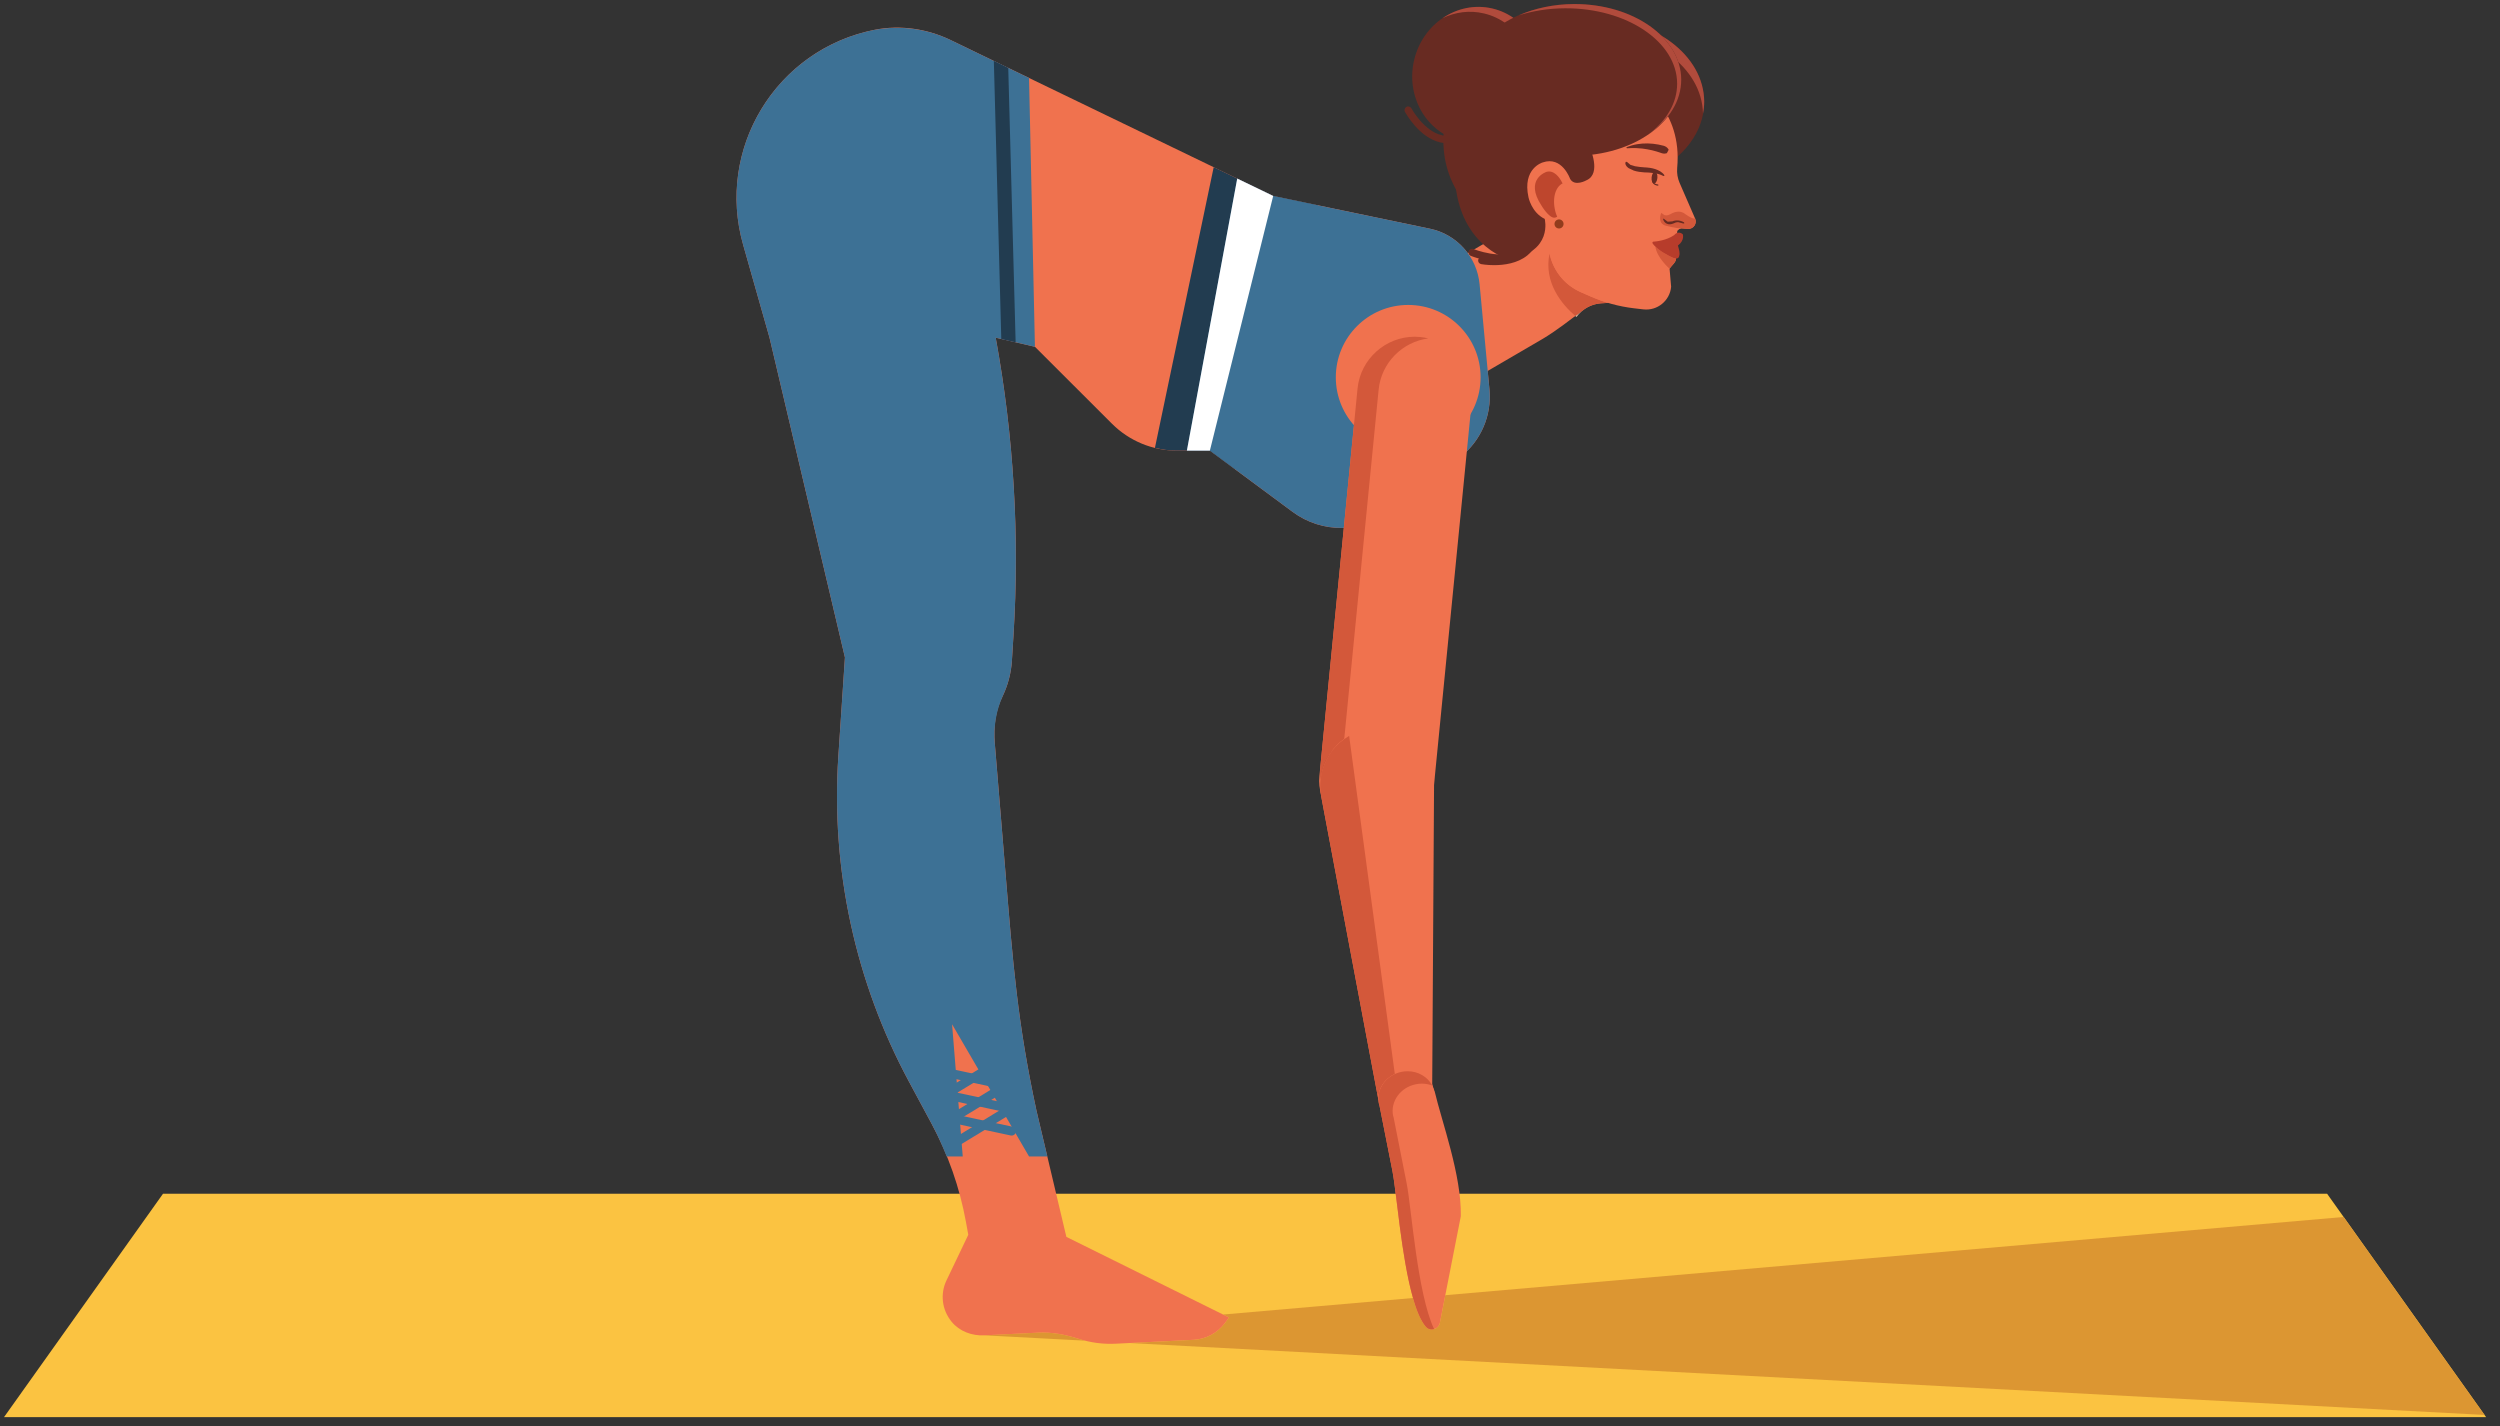 <svg width="170" height="97" viewBox="0 0 170 97" fill="none" xmlns="http://www.w3.org/2000/svg">
<rect x="0" y="0" width="170" height="97" fill="#333333" stroke="none"/>
<g id="Group 15">
<path id="path1716" d="M169.055 96.365H0.273L11.085 81.174H158.243L169.055 96.365Z" fill="#FBC341"/>
<path id="path1718" d="M168.948 96.216L76.803 91.326L81.157 91.108C82.008 91.067 82.795 90.643 83.301 89.959L83.573 89.588L83.169 89.388L96.084 88.264C96.328 89.117 96.615 89.814 96.959 90.217C97.067 90.344 97.212 90.401 97.357 90.401C97.412 90.401 97.467 90.395 97.519 90.379C97.707 90.324 97.868 90.173 97.911 89.954L98.28 88.073L159.367 82.754L168.948 96.216ZM73.784 91.165L66.932 90.802L70.601 90.62C70.699 90.615 70.797 90.612 70.895 90.612C71.731 90.612 72.555 90.787 73.355 91.043C73.496 91.088 73.64 91.129 73.784 91.165Z" fill="#DC9632"/>
<path id="path1720" d="M94.409 20.387L105.236 14.027L109.021 18.221L108.607 18.971L109.351 20.596L108.896 20.624C108.455 20.649 108.037 20.804 107.692 21.059C106.757 21.747 105.861 22.481 104.861 23.067L100.421 25.657L94.409 20.387Z" fill="#F0724E"/>
<path id="path1722" d="M107.2 21.556C107.173 21.533 107.147 21.511 107.12 21.487C107.309 21.343 107.5 21.2 107.692 21.059C108.024 20.815 108.421 20.663 108.844 20.628C108.184 20.681 107.584 21.024 107.2 21.556ZM108.849 20.627C108.853 20.627 108.857 20.627 108.86 20.627C108.857 20.627 108.853 20.627 108.849 20.627ZM108.869 20.625C108.872 20.625 108.875 20.625 108.877 20.625C108.875 20.625 108.872 20.625 108.869 20.625Z" fill="#DEBAA1"/>
<path id="path1724" d="M107.12 21.487C106.208 20.696 104.956 19.211 105.369 17.244C105.609 18.404 106.396 19.383 107.487 19.864L108.161 20.16C108.548 20.329 108.943 20.476 109.345 20.596L108.896 20.624C108.889 20.624 108.884 20.624 108.877 20.625C108.875 20.625 108.872 20.625 108.869 20.625C108.867 20.625 108.863 20.625 108.86 20.627C108.857 20.627 108.853 20.627 108.849 20.627C108.848 20.627 108.847 20.627 108.844 20.628C108.421 20.663 108.024 20.815 107.692 21.059C107.5 21.2 107.309 21.343 107.12 21.487Z" fill="#D3583A"/>
<path id="path1726" d="M109.48 10.557C108.66 14.015 105.503 16.225 102.427 15.495C99.352 14.765 97.524 11.371 98.347 7.913C99.167 4.456 102.325 2.245 105.4 2.975C108.475 3.705 110.303 7.1 109.48 10.557Z" fill="#682B22"/>
<path id="path1728" d="M98.437 9.741C98.275 9.741 98.113 9.721 97.951 9.687C96.492 9.36 95.577 7.675 95.537 7.604C95.473 7.483 95.52 7.332 95.639 7.268C95.761 7.201 95.911 7.248 95.976 7.368C95.984 7.384 96.825 8.924 98.06 9.2C98.599 9.319 99.148 9.177 99.693 8.773L100.041 8.825L99.989 9.175C99.481 9.551 98.961 9.741 98.437 9.741Z" fill="#682B22"/>
<path id="path1730" d="M101.603 18.031C101.111 18.031 100.751 17.967 100.719 17.961C100.584 17.936 100.493 17.805 100.519 17.671C100.544 17.536 100.676 17.445 100.808 17.472C100.827 17.475 102.556 17.779 103.539 16.985C103.972 16.639 104.201 16.121 104.225 15.444C104.229 15.307 104.335 15.217 104.481 15.204C104.62 15.209 104.727 15.324 104.723 15.463C104.693 16.291 104.4 16.933 103.851 17.375C103.18 17.913 102.269 18.031 101.603 18.031Z" fill="#682B22"/>
<path id="path1732" d="M102.032 17.803C101.027 17.803 100.071 17.421 100.011 17.397C99.884 17.345 99.823 17.2 99.873 17.073C99.924 16.945 100.072 16.883 100.197 16.936C100.217 16.943 102.167 17.717 103.217 17C103.677 16.687 103.907 16.109 103.896 15.287C103.895 15.148 104.005 15.036 104.141 15.033C104.279 15.021 104.392 15.143 104.393 15.28C104.405 16.281 104.103 16.999 103.497 17.412C103.069 17.703 102.544 17.803 102.032 17.803Z" fill="#682B22"/>
<path id="path1734" d="M115.885 6.917C115.896 10.088 112.487 12.671 108.271 12.687C104.053 12.7 100.627 10.141 100.615 6.972C100.603 3.801 104.013 1.217 108.229 1.203C112.447 1.188 115.873 3.747 115.885 6.917Z" fill="#682B22"/>
<path id="path1736" d="M108.152 2.084C104.303 2.096 101.135 4.253 100.62 7.041L100.615 6.972C100.603 3.801 104.013 1.217 108.229 1.203C112.447 1.188 115.873 3.747 115.885 6.917C115.885 7.193 115.853 7.463 115.804 7.727C115.743 4.588 112.339 2.068 108.152 2.084Z" fill="#B14B3C"/>
<path id="path1738" d="M104.681 6.097C104.089 8.584 101.704 10.148 99.352 9.589C97 9.031 95.572 6.563 96.163 4.075C96.752 1.587 99.139 0.024 101.491 0.581C103.844 1.14 105.272 3.609 104.681 6.097Z" fill="#682B22"/>
<path id="path1740" d="M104.105 6.429C104.695 3.941 103.267 1.472 100.916 0.915C99.936 0.681 98.955 0.82 98.096 1.236C99.073 0.569 100.285 0.296 101.491 0.581C103.844 1.14 105.272 3.609 104.681 6.097C104.336 7.549 103.376 8.684 102.172 9.267C103.1 8.633 103.816 7.641 104.105 6.429Z" fill="#B14B3C"/>
<path id="path1742" d="M107.461 11.42C106.483 11.42 105.413 11.316 104.251 11.107C103.981 11.059 103.803 10.8 103.851 10.528C103.9 10.259 104.155 10.084 104.428 10.128C107.925 10.756 110.479 10.393 112.027 9.048C113.601 7.679 113.547 5.743 113.545 5.723C113.535 5.447 113.751 5.216 114.024 5.204H114.043C114.309 5.204 114.529 5.416 114.54 5.684C114.544 5.783 114.611 8.12 112.68 9.8C111.437 10.879 109.689 11.42 107.461 11.42Z" fill="#682B22"/>
<path id="path1744" d="M108.077 8.924L107.403 9.912C107.403 9.912 106.071 11.681 103.892 10.929L103.375 9.399L102.825 7.967L103.7 7.119L105.991 7.319L107.867 8.907L108.077 8.924Z" fill="#682B22"/>
<path id="path1746" d="M111.544 5.833C111.544 5.833 114.419 7.433 114.048 11.431C114.019 11.773 114.075 12.119 114.212 12.433L115.268 14.86C115.339 15.021 115.319 15.208 115.217 15.353C115.113 15.499 114.94 15.58 114.76 15.564L114.339 15.528L114.189 15.579L114.057 15.697L114.028 16.027L114.267 16.344L113.96 16.689L113.955 17.197L113.977 17.491C114.005 17.835 113.717 17.983 113.531 18.272L113.637 19.503C113.549 20.456 112.693 21.148 111.744 21.037L111.115 20.964C110.095 20.844 109.1 20.573 108.161 20.16L107.487 19.864C106.335 19.356 105.523 18.293 105.335 17.048L105.096 15.469C102.149 15.213 100.173 12.295 101.071 9.476C101.684 7.551 102.845 5.783 105.024 5.423C105.024 5.423 108.743 4.543 111.544 5.833Z" fill="#F0724E"/>
<path id="path1748" d="M113.531 18.272C113.531 18.272 112.673 17.537 112.563 16.771C112.961 17.157 113.616 17.459 113.616 17.459C113.779 17.547 113.895 17.579 113.977 17.58C113.953 17.863 113.7 18.009 113.531 18.272Z" fill="#D3583A"/>
<path id="path1750" d="M112.397 16.437C112.637 16.421 113.333 16.345 113.849 15.983C113.849 15.983 114.084 15.656 114.425 15.921C114.425 15.921 114.588 16.317 114.097 16.7C114.097 16.7 114.28 17.225 114.181 17.415C114.181 17.415 114.161 17.755 113.616 17.459C113.616 17.459 112.656 17.017 112.355 16.517L112.397 16.437Z" fill="#B73C2B"/>
<path id="path1752" d="M114.804 15.565C114.789 15.565 114.775 15.565 114.76 15.564L114.361 15.529L114.339 15.528L114.76 15.564C114.775 15.565 114.789 15.565 114.804 15.565C114.968 15.565 115.121 15.487 115.217 15.353C115.121 15.487 114.968 15.565 114.804 15.565Z" fill="#DEBAA1"/>
<path id="path1754" d="M114.804 15.565C114.789 15.565 114.775 15.565 114.76 15.564L114.339 15.528C113.925 15.527 113.301 15.355 113.301 15.355C112.649 15.203 112.963 14.475 112.963 14.475L113.187 14.631C113.225 14.64 113.264 14.645 113.304 14.645C113.399 14.645 113.495 14.617 113.577 14.568C113.799 14.435 113.987 14.392 114.139 14.392C114.429 14.392 114.587 14.552 114.587 14.552C114.959 14.815 115.132 14.86 115.208 14.86C115.249 14.86 115.261 14.848 115.261 14.848L115.275 14.883C115.333 15.039 115.313 15.215 115.217 15.353C115.121 15.487 114.968 15.565 114.804 15.565Z" fill="#D3583A"/>
<path id="path1756" d="M113.173 11.901C113.016 11.689 112.784 11.576 112.551 11.496C112.433 11.459 112.313 11.431 112.193 11.413L112.011 11.393L111.919 11.385L111.836 11.381C111.615 11.368 111.391 11.344 111.179 11.304L110.88 11.216L110.683 11.055L110.675 11.035L110.567 10.993L110.519 11.081L110.541 11.195L110.597 11.295L110.671 11.373L110.751 11.437L111.1 11.601C111.337 11.677 111.577 11.708 111.817 11.723C111.947 11.731 112.043 11.725 112.156 11.737L112.483 11.773C112.695 11.808 112.916 11.861 113.103 11.965L113.112 11.972L113.177 11.952L113.173 11.901Z" fill="#682B22"/>
<path id="path1758" d="M112.309 12.064C112.292 12.283 112.363 12.468 112.472 12.477C112.581 12.487 112.685 12.317 112.703 12.097C112.723 11.879 112.649 11.695 112.541 11.685C112.432 11.676 112.329 11.845 112.309 12.064Z" fill="#682B22"/>
<path id="path1760" d="M112.723 12.624L112.743 12.625L112.784 12.584L112.744 12.543C112.741 12.543 112.561 12.536 112.469 12.415C112.409 12.336 112.397 12.224 112.432 12.081L112.404 12.031L112.353 12.061C112.309 12.229 112.327 12.364 112.404 12.465C112.501 12.593 112.668 12.62 112.723 12.624Z" fill="#682B22"/>
<path id="path1762" d="M113.445 10.139C113.36 10.007 113.249 9.949 113.131 9.912C113.011 9.879 112.891 9.853 112.769 9.829C112.528 9.781 112.284 9.76 112.04 9.753C111.796 9.751 111.552 9.765 111.312 9.808C111.073 9.848 110.84 9.916 110.619 10.001L110.593 10.056L110.636 10.083H110.637C110.872 10.073 111.1 10.057 111.329 10.076C111.557 10.085 111.783 10.109 112.003 10.151C112.225 10.187 112.443 10.241 112.656 10.304L112.972 10.409C113.076 10.443 113.185 10.464 113.313 10.425L113.345 10.417L113.469 10.187L113.445 10.139Z" fill="#682B22"/>
<path id="path1764" d="M114.517 15.121C114.397 15.052 114.271 15.008 114.133 14.993C114 14.979 113.843 14.995 113.727 15.051L113.405 15.077L113.14 14.876L113.099 14.868L113.088 14.9C113.12 15.028 113.213 15.161 113.357 15.219C113.501 15.279 113.656 15.253 113.787 15.197C113.899 15.14 114.001 15.104 114.125 15.109L114.469 15.2L114.472 15.201L114.535 15.184L114.517 15.121Z" fill="#682B22"/>
<path id="path1766" d="M114.323 5.408C114.333 8.255 111.088 10.577 107.076 10.591C103.064 10.604 99.803 8.307 99.792 5.459C99.781 2.611 103.027 0.291 107.039 0.276C111.052 0.261 114.313 2.559 114.323 5.408Z" fill="#682B22"/>
<path id="path1768" d="M114.045 5.685C114.035 2.841 110.627 0.547 106.429 0.563C105.3 0.567 104.231 0.743 103.268 1.045C104.367 0.565 105.655 0.28 107.039 0.276C111.052 0.261 114.313 2.559 114.323 5.408C114.328 6.867 113.475 8.185 112.105 9.129C113.312 8.212 114.051 7.008 114.045 5.685Z" fill="#B14B3C"/>
<path id="path1770" d="M110.227 6.908C110.227 6.908 110.471 7.764 108.717 8.715C108.717 8.715 107.901 9.332 108.099 10.021C108.099 10.021 108.931 11.799 107.883 12.257C107.883 12.257 107.075 12.72 106.765 12.159C106.765 12.159 106.22 10.585 104.899 11.047C104.899 11.047 103.504 11.444 103.937 13.416C103.937 13.416 104.14 14.448 105.04 14.885C105.04 14.885 105.636 17.129 102.612 17.641C102.612 17.641 98.696 16.644 98.924 11.044C99.019 8.717 100.291 6.575 102.333 5.46C103.495 4.825 105.047 4.369 107.101 4.4C107.101 4.4 109.699 4.369 110.271 5.816C110.271 5.816 110.493 6.084 110.227 6.908Z" fill="#682B22"/>
<path id="path1772" d="M105.691 14.805C105.312 14.805 104.829 13.992 104.829 13.992C103.625 12.171 105.169 11.683 105.169 11.683C105.225 11.668 105.279 11.661 105.331 11.661C105.835 11.661 106.161 12.275 106.255 12.472C105.725 12.733 105.519 13.608 105.803 14.516L105.889 14.745L105.781 14.788C105.752 14.799 105.721 14.805 105.691 14.805Z" fill="#BE462D"/>
<path id="path1774" d="M105.707 15.201C105.692 15.372 105.817 15.523 105.987 15.536C106.157 15.551 106.307 15.425 106.321 15.255C106.337 15.085 106.211 14.936 106.041 14.92C105.871 14.907 105.721 15.032 105.707 15.201Z" fill="#923C1D"/>
<path id="path1776" d="M97.239 15.553L86.577 13.325L64.657 2.731C63.057 1.959 61.247 1.679 59.504 2.021C52.777 3.341 48.675 10.105 50.531 16.637L52.327 22.965L57.455 44.704L57.008 51.409C56.496 59.089 58.156 66.757 61.801 73.537L63.352 76.421C64.473 78.508 65.259 80.756 65.683 83.086L65.843 83.966L64.359 87.072C63.935 87.957 64.028 89.044 64.711 89.88C65.243 90.532 66.091 90.845 66.932 90.803L70.601 90.62C71.537 90.573 72.461 90.756 73.355 91.043C74.168 91.304 75.023 91.415 75.876 91.372L81.157 91.108C82.008 91.067 82.795 90.643 83.301 89.959L83.573 89.588L72.513 84.107L70.48 75.523C69.192 69.537 68.885 65.556 68.371 59.315L67.645 50.524C67.557 49.451 67.685 48.351 68.159 47.384C68.535 46.613 68.757 45.777 68.811 44.921L68.917 43.212C69.341 36.439 68.935 29.64 67.709 22.965L70.375 23.581L75.616 28.815C76.788 29.985 78.376 30.643 80.032 30.643H82.271L87.901 34.809C89.907 36.295 92.656 36.259 94.624 34.725L99.3 31.077C100.7 29.984 101.449 28.252 101.283 26.483L100.612 19.329C100.437 17.468 99.069 15.936 97.239 15.553Z" fill="#F0724E"/>
<path id="path1778" d="M86.577 13.325L82.531 11.369L78.535 30.453C79.021 30.573 79.523 30.643 80.032 30.643H82.271L83.964 31.896C85.732 26.34 88.833 17.419 89.601 13.957L86.577 13.325Z" fill="#223C50"/>
<path id="path1780" d="M71.219 78.64L70.48 75.524C69.192 69.537 68.885 65.556 68.371 59.315L67.644 50.517C67.552 49.396 67.751 48.269 68.223 47.249C68.561 46.516 68.76 45.728 68.811 44.921L68.917 43.212C69.341 36.439 68.935 29.639 67.709 22.965L70.375 23.581L69.975 5.303L64.657 2.731C62.917 1.889 60.94 1.673 59.059 2.117C52.597 3.643 48.715 10.251 50.529 16.637L52.327 22.965L57.455 44.704L57.008 51.411C56.496 59.089 58.156 66.757 61.801 73.537L63.351 76.421C63.737 77.14 64.069 77.886 64.375 78.64H65.467L64.741 69.649L69.975 78.64H71.219Z" fill="#3D7195"/>
<path id="path1782" d="M97.239 15.553L86.577 13.325L84.131 12.143L80.708 30.643H82.271L87.901 34.809C89.907 36.295 92.656 36.259 94.624 34.725L99.3 31.077C100.7 29.984 101.449 28.252 101.283 26.483L100.612 19.329C100.437 17.468 99.069 15.936 97.239 15.553Z" fill="#3D7195"/>
<path id="path1784" d="M84.131 12.143L80.708 30.643H82.271L86.577 13.325L84.131 12.143Z" fill="white"/>
<path id="path1786" d="M100.681 25.657C100.681 28.376 98.476 30.58 95.757 30.58C93.039 30.58 90.835 28.376 90.835 25.657C90.835 22.939 93.039 20.736 95.757 20.736C98.476 20.736 100.681 22.939 100.681 25.657Z" fill="#F0724E"/>
<path id="path1788" d="M92.643 56.339L93.932 56.467C95.716 56.641 97.32 55.325 97.496 53.541L100.153 26.543C100.329 24.759 99.013 23.155 97.229 22.979L95.94 22.853C94.156 22.677 92.552 23.993 92.376 25.777L89.719 52.776C89.543 54.56 90.86 56.163 92.643 56.339Z" fill="#F0724E"/>
<path id="path1790" d="M89.785 52.928C89.757 52.668 89.756 52.401 89.783 52.132L92.313 26.421C92.511 24.412 94.221 22.897 96.201 22.897C96.328 22.897 96.456 22.904 96.584 22.917C96.768 22.933 96.947 22.969 97.121 23.012C95.365 23.248 93.927 24.664 93.747 26.499L91.408 50.248C91.292 50.331 91.183 50.42 91.077 50.515C90.223 51.247 89.871 52.116 89.785 52.928Z" fill="#D3583A"/>
<path id="path1792" d="M97.52 52.701L97.391 73.688C97.416 73.821 97.445 73.964 97.479 74.112L93.736 74.816L89.84 54.148C89.441 52.036 90.844 49.983 92.956 49.585C95.068 49.188 97.121 50.589 97.52 52.701Z" fill="#F0724E"/>
<path id="path1794" d="M93.732 74.796L89.84 54.148C89.839 54.141 89.837 54.133 89.836 54.127C89.837 54.133 89.839 54.141 89.84 54.148L93.732 74.796ZM89.835 54.123C89.82 54.039 89.807 53.952 89.796 53.863C89.796 53.867 89.797 53.869 89.797 53.872C89.808 53.956 89.82 54.039 89.835 54.123Z" fill="#DEBAA1"/>
<path id="path1796" d="M89.797 53.872C89.797 53.869 89.796 53.867 89.796 53.863C89.76 53.569 89.752 53.253 89.785 52.928C89.788 52.955 89.792 52.981 89.795 53.007C89.764 53.291 89.764 53.58 89.797 53.872Z" fill="#D3583A"/>
<path id="path1798" d="M89.795 53.007C89.792 52.981 89.788 52.955 89.785 52.928C89.871 52.116 90.223 51.247 91.077 50.515C90.367 51.153 89.901 52.04 89.795 53.007Z" fill="#B8442B"/>
<path id="path1800" d="M93.732 74.796L89.84 54.148C89.839 54.141 89.837 54.133 89.836 54.127C89.836 54.125 89.835 54.124 89.835 54.123C89.82 54.039 89.808 53.956 89.797 53.872C89.764 53.58 89.764 53.291 89.795 53.007C89.901 52.04 90.367 51.153 91.077 50.515C91.272 50.348 91.492 50.189 91.741 50.039L94.848 73.035C94.172 73.345 93.729 73.996 93.729 74.7C93.729 74.732 93.731 74.764 93.732 74.796Z" fill="#D3583A"/>
<path id="path1802" d="M97.54 74.184L97.549 74.183C98.063 76.354 99.381 79.891 99.337 82.697L97.911 89.954C97.824 90.396 97.251 90.561 96.959 90.217C95.493 88.495 95.044 81.441 94.687 79.637L93.796 75.138L93.761 75.029C93.568 74.053 94.263 73.091 95.315 72.884C96.332 72.683 97.303 73.261 97.54 74.184Z" fill="#F0724E"/>
<path id="path1804" d="M97.357 90.401C97.212 90.401 97.067 90.344 96.959 90.217C96.615 89.814 96.328 89.117 96.084 88.264C96.328 89.117 96.615 89.814 96.959 90.217C97.067 90.344 97.212 90.401 97.359 90.401C97.412 90.401 97.467 90.393 97.519 90.379C97.467 90.395 97.412 90.401 97.357 90.401Z" fill="#C17123"/>
<path id="path1806" d="M97.359 90.401C97.212 90.401 97.067 90.344 96.959 90.217C96.615 89.814 96.328 89.117 96.084 88.264C95.288 85.478 94.96 81.019 94.687 79.637L93.796 75.138L93.761 75.029C93.74 74.92 93.729 74.809 93.729 74.7C93.729 73.845 94.383 73.068 95.315 72.884C95.451 72.857 95.587 72.844 95.719 72.844C96.437 72.844 97.083 73.225 97.395 73.817C97.173 73.735 96.933 73.688 96.684 73.688C96.553 73.688 96.419 73.701 96.284 73.728C95.232 73.936 94.536 74.897 94.731 75.873L94.764 75.981L95.655 80.48C95.976 82.104 96.375 87.959 97.519 90.379C97.467 90.393 97.412 90.401 97.359 90.401Z" fill="#D3583A"/>
<path id="path1808" d="M68.319 73.656L68.317 73.778C68.283 73.943 68.121 74.047 67.957 74.013L64.195 73.205C64.031 73.171 63.927 73.011 63.961 72.845C63.997 72.681 64.159 72.577 64.323 72.611L68.084 73.417C68.207 73.444 68.296 73.54 68.319 73.656Z" fill="#3D7195"/>
<path id="path1810" d="M68.084 72.25C68.108 72.372 68.056 72.501 67.944 72.569L64.652 74.574C64.509 74.661 64.321 74.616 64.235 74.472C64.147 74.331 64.193 74.141 64.336 74.055L67.628 72.05C67.771 71.962 67.957 72.008 68.044 72.15L68.084 72.25Z" fill="#3D7195"/>
<path id="path1812" d="M68.771 75.277V75.401C68.736 75.565 68.575 75.669 68.409 75.635L64.647 74.826C64.483 74.793 64.379 74.633 64.415 74.466C64.449 74.302 64.611 74.197 64.775 74.233L68.536 75.038C68.659 75.065 68.749 75.161 68.771 75.277Z" fill="#3D7195"/>
<path id="path1814" d="M68.536 73.871C68.56 73.993 68.508 74.123 68.396 74.191L65.104 76.195C64.961 76.283 64.775 76.237 64.688 76.093C64.6 75.95 64.644 75.762 64.788 75.676L68.08 73.672C68.223 73.584 68.411 73.629 68.497 73.773L68.536 73.871Z" fill="#3D7195"/>
<path id="path1816" d="M69.087 76.856L69.085 76.978C69.051 77.143 68.889 77.248 68.725 77.212L64.963 76.407C64.8 76.371 64.695 76.211 64.729 76.044C64.764 75.88 64.925 75.776 65.089 75.811L68.853 76.617C68.973 76.643 69.064 76.74 69.087 76.856Z" fill="#3D7195"/>
<path id="path1818" d="M68.852 75.449C68.875 75.572 68.823 75.7 68.711 75.769L65.42 77.773C65.277 77.861 65.089 77.814 65.003 77.672C64.916 77.528 64.961 77.343 65.104 77.253L68.395 75.25C68.537 75.162 68.725 75.208 68.812 75.352L68.852 75.449Z" fill="#3D7195"/>
<path id="path1820" d="M67.581 4.143L68.087 23.052L69.063 23.277L68.561 4.619L67.581 4.143Z" fill="#223C50"/>
</g>
</svg>

